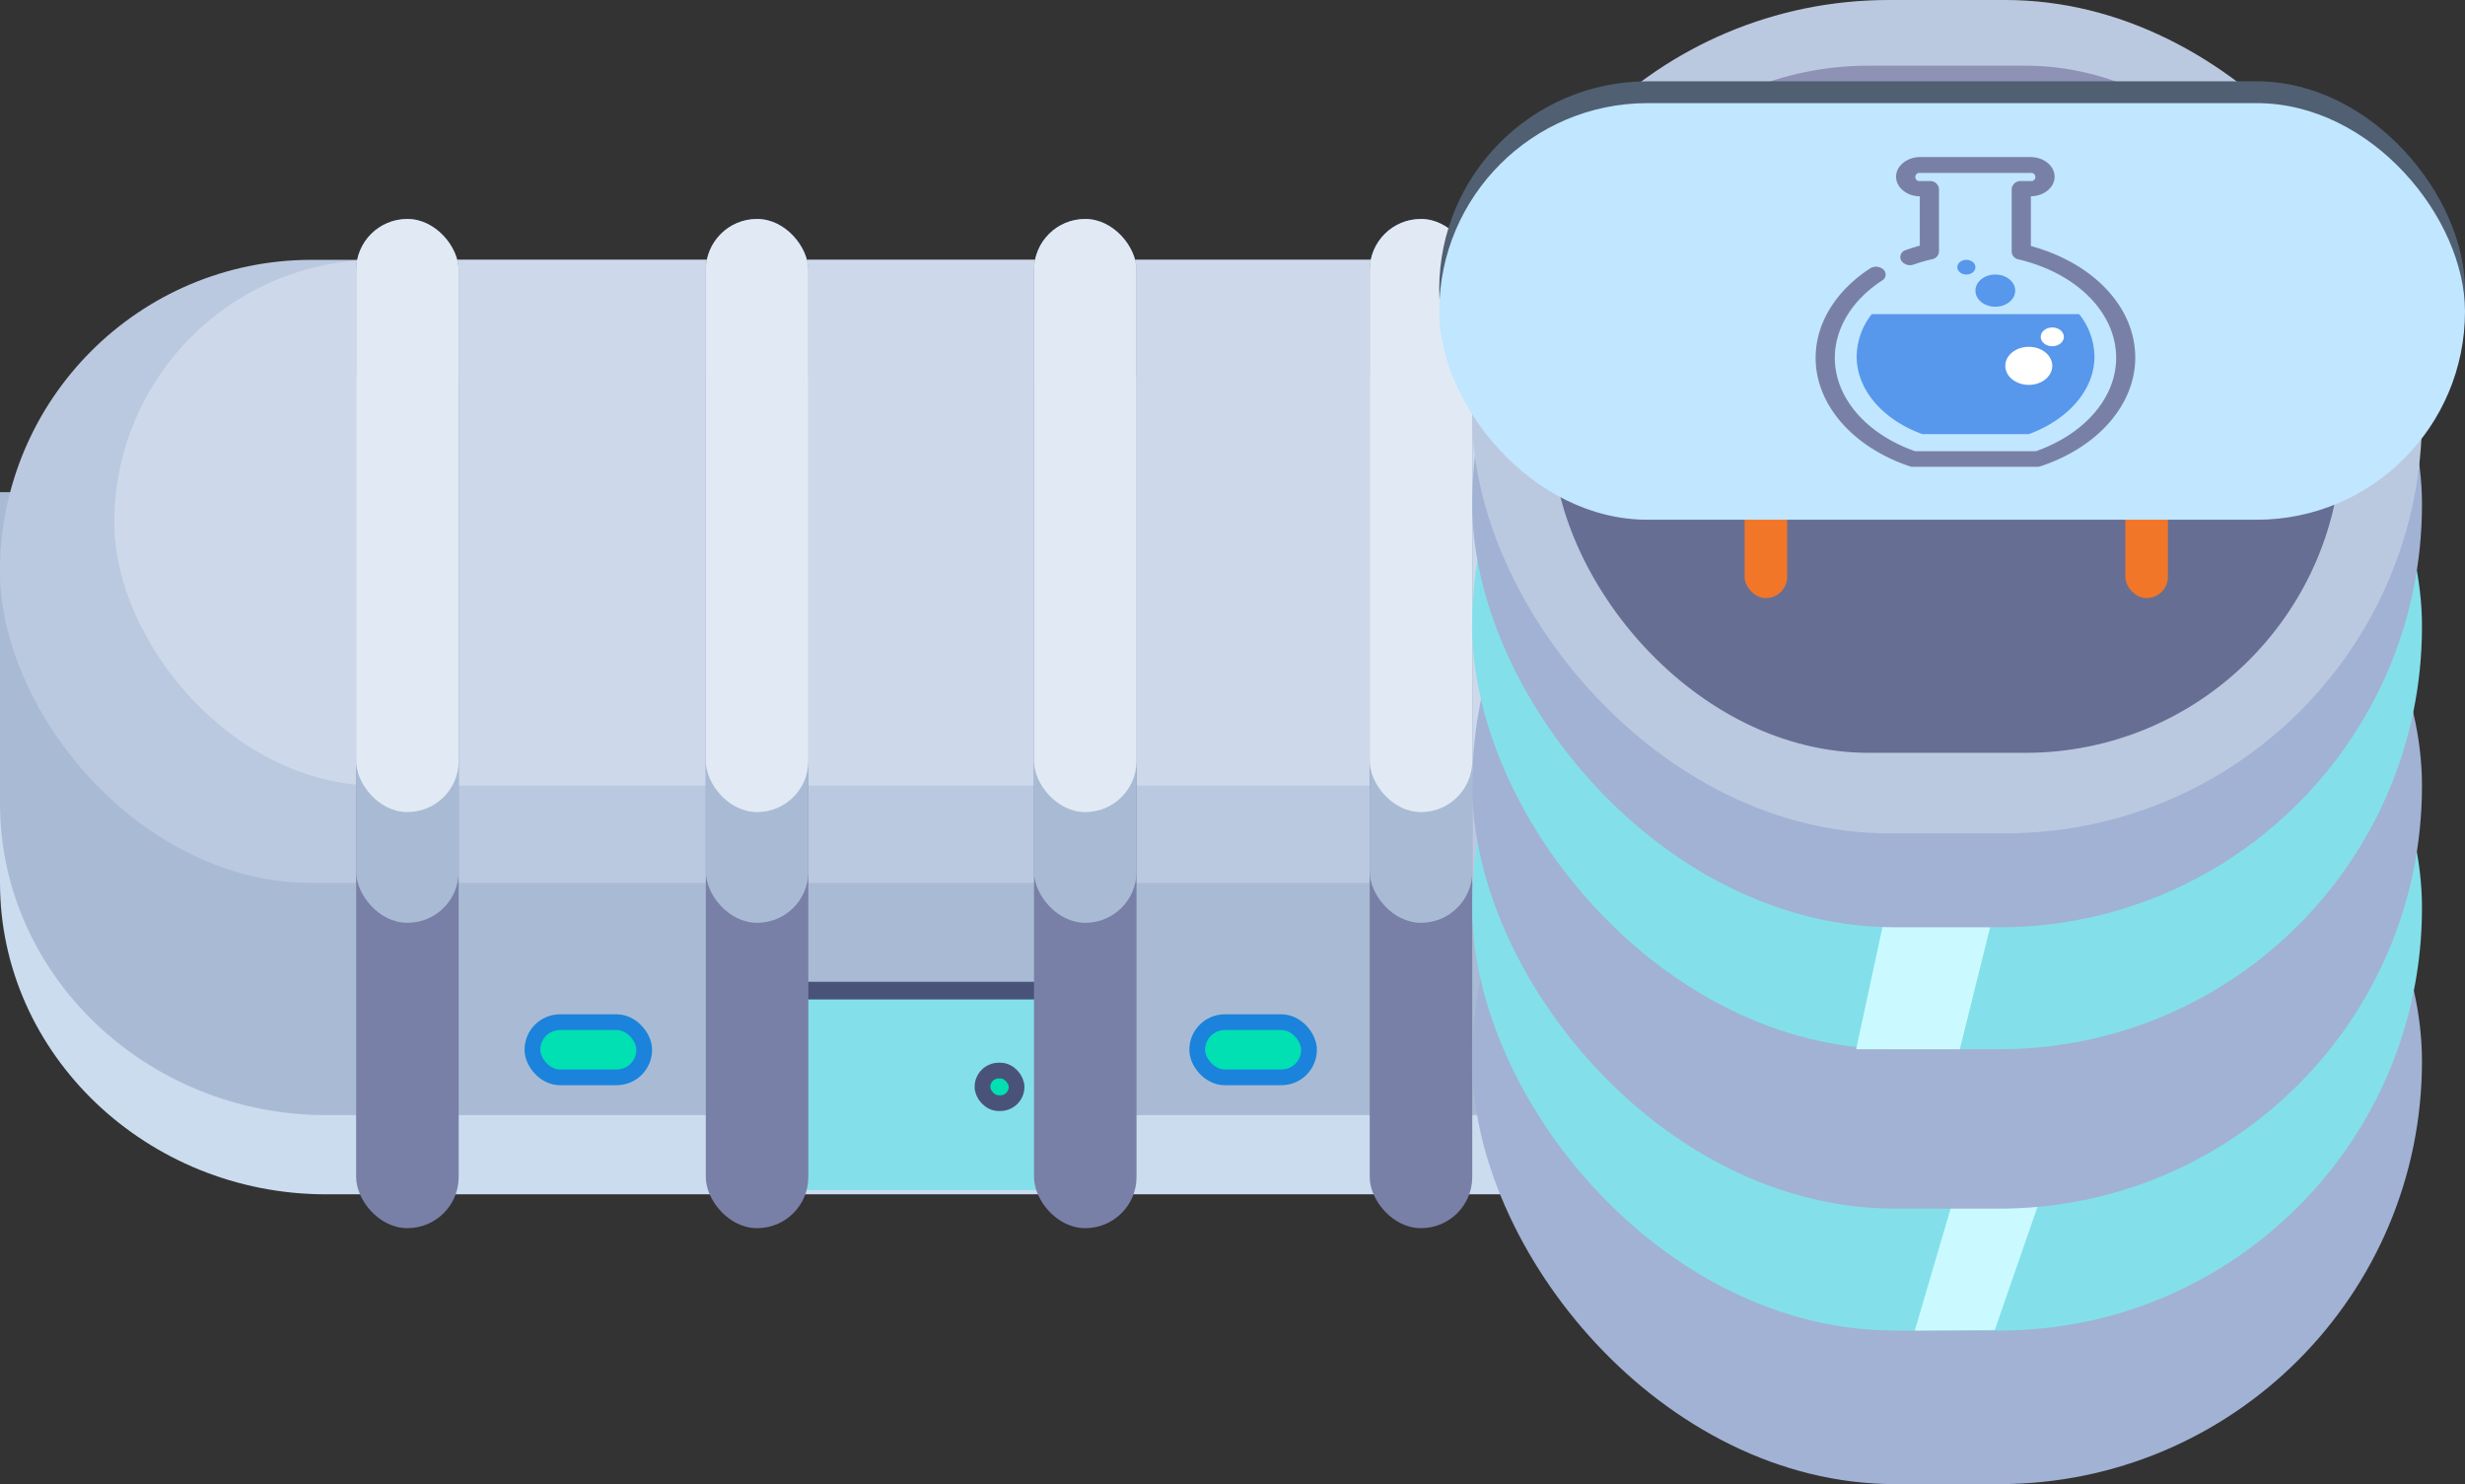 <svg xmlns="http://www.w3.org/2000/svg" viewBox="0 0 469.98 282.95"><rect x="0" y="0" width="469.98" height="282.95" fill="#333333" stroke="none"/><defs><style>.cls-1{fill:#cbdcef;}.cls-2{fill:#a9bbd4;}.cls-3{fill:#83e0ea;}.cls-4{fill:#495379;}.cls-5{fill:#bbc9e0;}.cls-6{fill:#cdd9ea;}.cls-7{fill:#7980a7;}.cls-8{fill:#e1eaf4;}.cls-9{fill:#caf3f8;}.cls-10,.cls-11{fill:#00e0b3;stroke-miterlimit:10;stroke-width:3px;}.cls-10{stroke:#1b83db;}.cls-11{stroke:#495379;}.cls-12{fill:#a1b2d4;}.cls-13{fill:#cafaff;}.cls-14{fill:#8e92b5;}.cls-15{fill:#676e93;}.cls-16{fill:#f27628;}.cls-17{fill:#505f71;}.cls-18{fill:#c1e6ff;}.cls-19{fill:#5797ec;}.cls-20{fill:#fff;}</style></defs><title>cient</title><g id="Capa_2" data-name="Capa 2"><g id="Capa_8" data-name="Capa 8"><path class="cls-1" d="M292.57,227.7H62.18C28,227.7,0,201,0,168.31H0V108.92H292.57c34.2,0,62.18,26.72,62.18,59.39h0C354.75,201,326.77,227.7,292.57,227.7Z"/><path class="cls-2" d="M292.57,212.6H62.18C28,212.6,0,185.88,0,153.21H0V93.83H292.57c34.2,0,62.18,26.72,62.18,59.39h0C354.75,185.88,326.77,212.6,292.57,212.6Z"/><rect class="cls-3" x="148.25" y="187.29" width="53.97" height="39.6"/><rect class="cls-4" x="151.16" y="187.18" width="49.03" height="3.37"/><rect class="cls-5" y="49.54" width="354.75" height="118.78" rx="59.39" ry="59.39"/><rect class="cls-6" x="21.8" y="49.54" width="317.38" height="100.24" rx="50.12" ry="50.12"/><rect class="cls-7" x="67.9" y="41.75" width="19.55" height="192.4" rx="9.75" ry="9.75"/><rect class="cls-7" x="134.57" y="41.75" width="19.55" height="192.4" rx="9.75" ry="9.75"/><rect class="cls-7" x="197.14" y="41.75" width="19.55" height="192.4" rx="9.75" ry="9.75"/><rect class="cls-7" x="261.15" y="41.75" width="19.55" height="192.4" rx="9.75" ry="9.75"/><rect class="cls-2" x="67.9" y="62.86" width="19.55" height="113.07" rx="9.75" ry="9.75"/><rect class="cls-2" x="134.57" y="62.86" width="19.55" height="113.07" rx="9.75" ry="9.75"/><rect class="cls-2" x="197.14" y="62.86" width="19.55" height="113.07" rx="9.75" ry="9.75"/><rect class="cls-2" x="261.15" y="62.86" width="19.55" height="113.07" rx="9.75" ry="9.75"/><rect class="cls-8" x="67.9" y="41.75" width="19.55" height="113.07" rx="9.75" ry="9.75"/><rect class="cls-8" x="134.57" y="41.75" width="19.55" height="113.07" rx="9.75" ry="9.75"/><rect class="cls-8" x="261.15" y="41.75" width="19.55" height="113.07" rx="9.75" ry="9.75"/><path class="cls-9" d="M314,157l-18,21.18,6.55,5.61,16.57-21.18,27.52,5.73-9.39,29.48,10.19-20.42-8.25,24.93s6.9.21,8.25-1.19,11.22-27.05,11.22-27.05l47-5.75s-1.34,33.31-2.4,35.35,7.48-3.63,7.48-3.63l2.94-24.11S418,186.74,418,187.29V170.2l21.11-15.39,9.08-13.16,3.74,28.84,3.74-4.34-1.25-32.93L442,143.53s-19.16,26-70.78,25.14S314,157,314,157Z"/><rect class="cls-10" x="101.51" y="194.88" width="21.32" height="10.52" rx="5.26" ry="5.26"/><rect class="cls-10" x="228.26" y="194.88" width="21.32" height="10.52" rx="5.26" ry="5.26"/><rect class="cls-11" x="187.32" y="204.11" width="6.5" height="6.21" rx="3.1" ry="3.1"/><rect class="cls-12" x="280.7" y="121.66" width="181.08" height="161.29" rx="80.64" ry="80.64"/><rect class="cls-3" x="280.7" y="92.39" width="181.08" height="161.29" rx="80.64" ry="80.64"/><polygon class="cls-13" points="372.98 226.76 365.08 253.68 380.32 253.58 389.62 226.76 372.98 226.76"/><rect class="cls-12" x="280.7" y="69.14" width="181.08" height="161.29" rx="80.64" ry="80.64"/><rect class="cls-3" x="280.7" y="38.75" width="181.08" height="161.29" rx="80.64" ry="80.64"/><polygon class="cls-13" points="359.59 173.61 353.9 200.04 373.66 200.04 380.37 173.03 359.59 173.61"/><rect id="luz" class="cls-8" x="197.14" y="41.75" width="19.55" height="113.07" rx="9.75" ry="9.75"/><rect class="cls-12" x="280.7" y="15.5" width="181.08" height="161.29" rx="80.64" ry="80.64"/><rect class="cls-5" x="280.7" width="181.08" height="158.87" rx="79.43" ry="79.43"/><rect class="cls-14" x="295.99" y="12.52" width="150.5" height="120.71" rx="60.35" ry="60.35"/><rect class="cls-15" x="295.99" y="22.82" width="150.5" height="120.71" rx="60.35" ry="60.35"/><rect class="cls-16" x="332.63" y="79.43" width="8.11" height="34.59" rx="4.04" ry="4.04"/><rect class="cls-16" x="405.22" y="79.43" width="8.11" height="34.59" rx="4.04" ry="4.04"/><rect class="cls-17" x="274.4" y="15.5" width="195.58" height="79.43" rx="39.72" ry="39.72"/><rect class="cls-18" x="274.4" y="19.66" width="195.58" height="79.43" rx="39.72" ry="39.72"/><g id="_Grupo_" data-name="&lt;Grupo&gt;"><g id="_Grupo_2" data-name="&lt;Grupo&gt;"><path class="cls-19" d="M354,68c0,6.23,4.89,12,12.53,14.77H386.8c7.64-2.8,12.53-8.54,12.53-14.77a13.22,13.22,0,0,0-2.91-8.1H356.87A13.22,13.22,0,0,0,354,68Z"/></g><g id="_Grupo_3" data-name="&lt;Grupo&gt;"><ellipse class="cls-20" cx="391.29" cy="64.22" rx="2.21" ry="1.79"/></g><g id="_Grupo_4" data-name="&lt;Grupo&gt;"><ellipse class="cls-19" cx="374.91" cy="50.94" rx="1.73" ry="1.4"/></g><g id="_Grupo_5" data-name="&lt;Grupo&gt;"><ellipse class="cls-19" cx="380.43" cy="55.41" rx="3.79" ry="3.07"/></g><g id="_Grupo_6" data-name="&lt;Grupo&gt;"><ellipse class="cls-20" cx="386.81" cy="69.75" rx="4.48" ry="3.63"/></g><g id="_Grupo_7" data-name="&lt;Grupo&gt;"><g id="_Grupo_8" data-name="&lt;Grupo&gt;"><path class="cls-7" d="M388.51,89H364.78a2.19,2.19,0,0,1-.71-.11c-10.87-3.68-17.9-11.78-17.9-20.66,0-6.53,3.78-12.74,10.37-17.05a2.14,2.14,0,0,1,2.57.22,1.3,1.3,0,0,1-.28,2.09c-5.73,3.74-9,9.12-9,14.74,0,7.58,6,14.54,15.32,17.8h23c9.32-3.27,15.32-10.22,15.32-17.8,0-8.59-7.47-16.13-18.59-18.77A1.56,1.56,0,0,1,383.55,48v-12a1.68,1.68,0,0,1,1.83-1.48h1.74a.79.79,0,1,0,0-1.55h-21a.79.79,0,1,0,0,1.55h1.74a1.68,1.68,0,0,1,1.83,1.48V48a1.56,1.56,0,0,1-1.32,1.42,33,33,0,0,0-3.48,1,2,2,0,0,1-2.41-.76,1.39,1.39,0,0,1,.93-2c.85-.3,1.73-.58,2.62-.83V37.42c-2.5,0-4.52-1.7-4.52-3.74s2.07-3.74,4.61-3.74h21c2.54,0,4.61,1.68,4.61,3.74s-2,3.7-4.52,3.74V46.9c12,3.28,19.9,11.71,19.9,21.28,0,8.87-7,17-17.9,20.66A2.18,2.18,0,0,1,388.51,89Z"/></g></g></g></g></g></svg>
